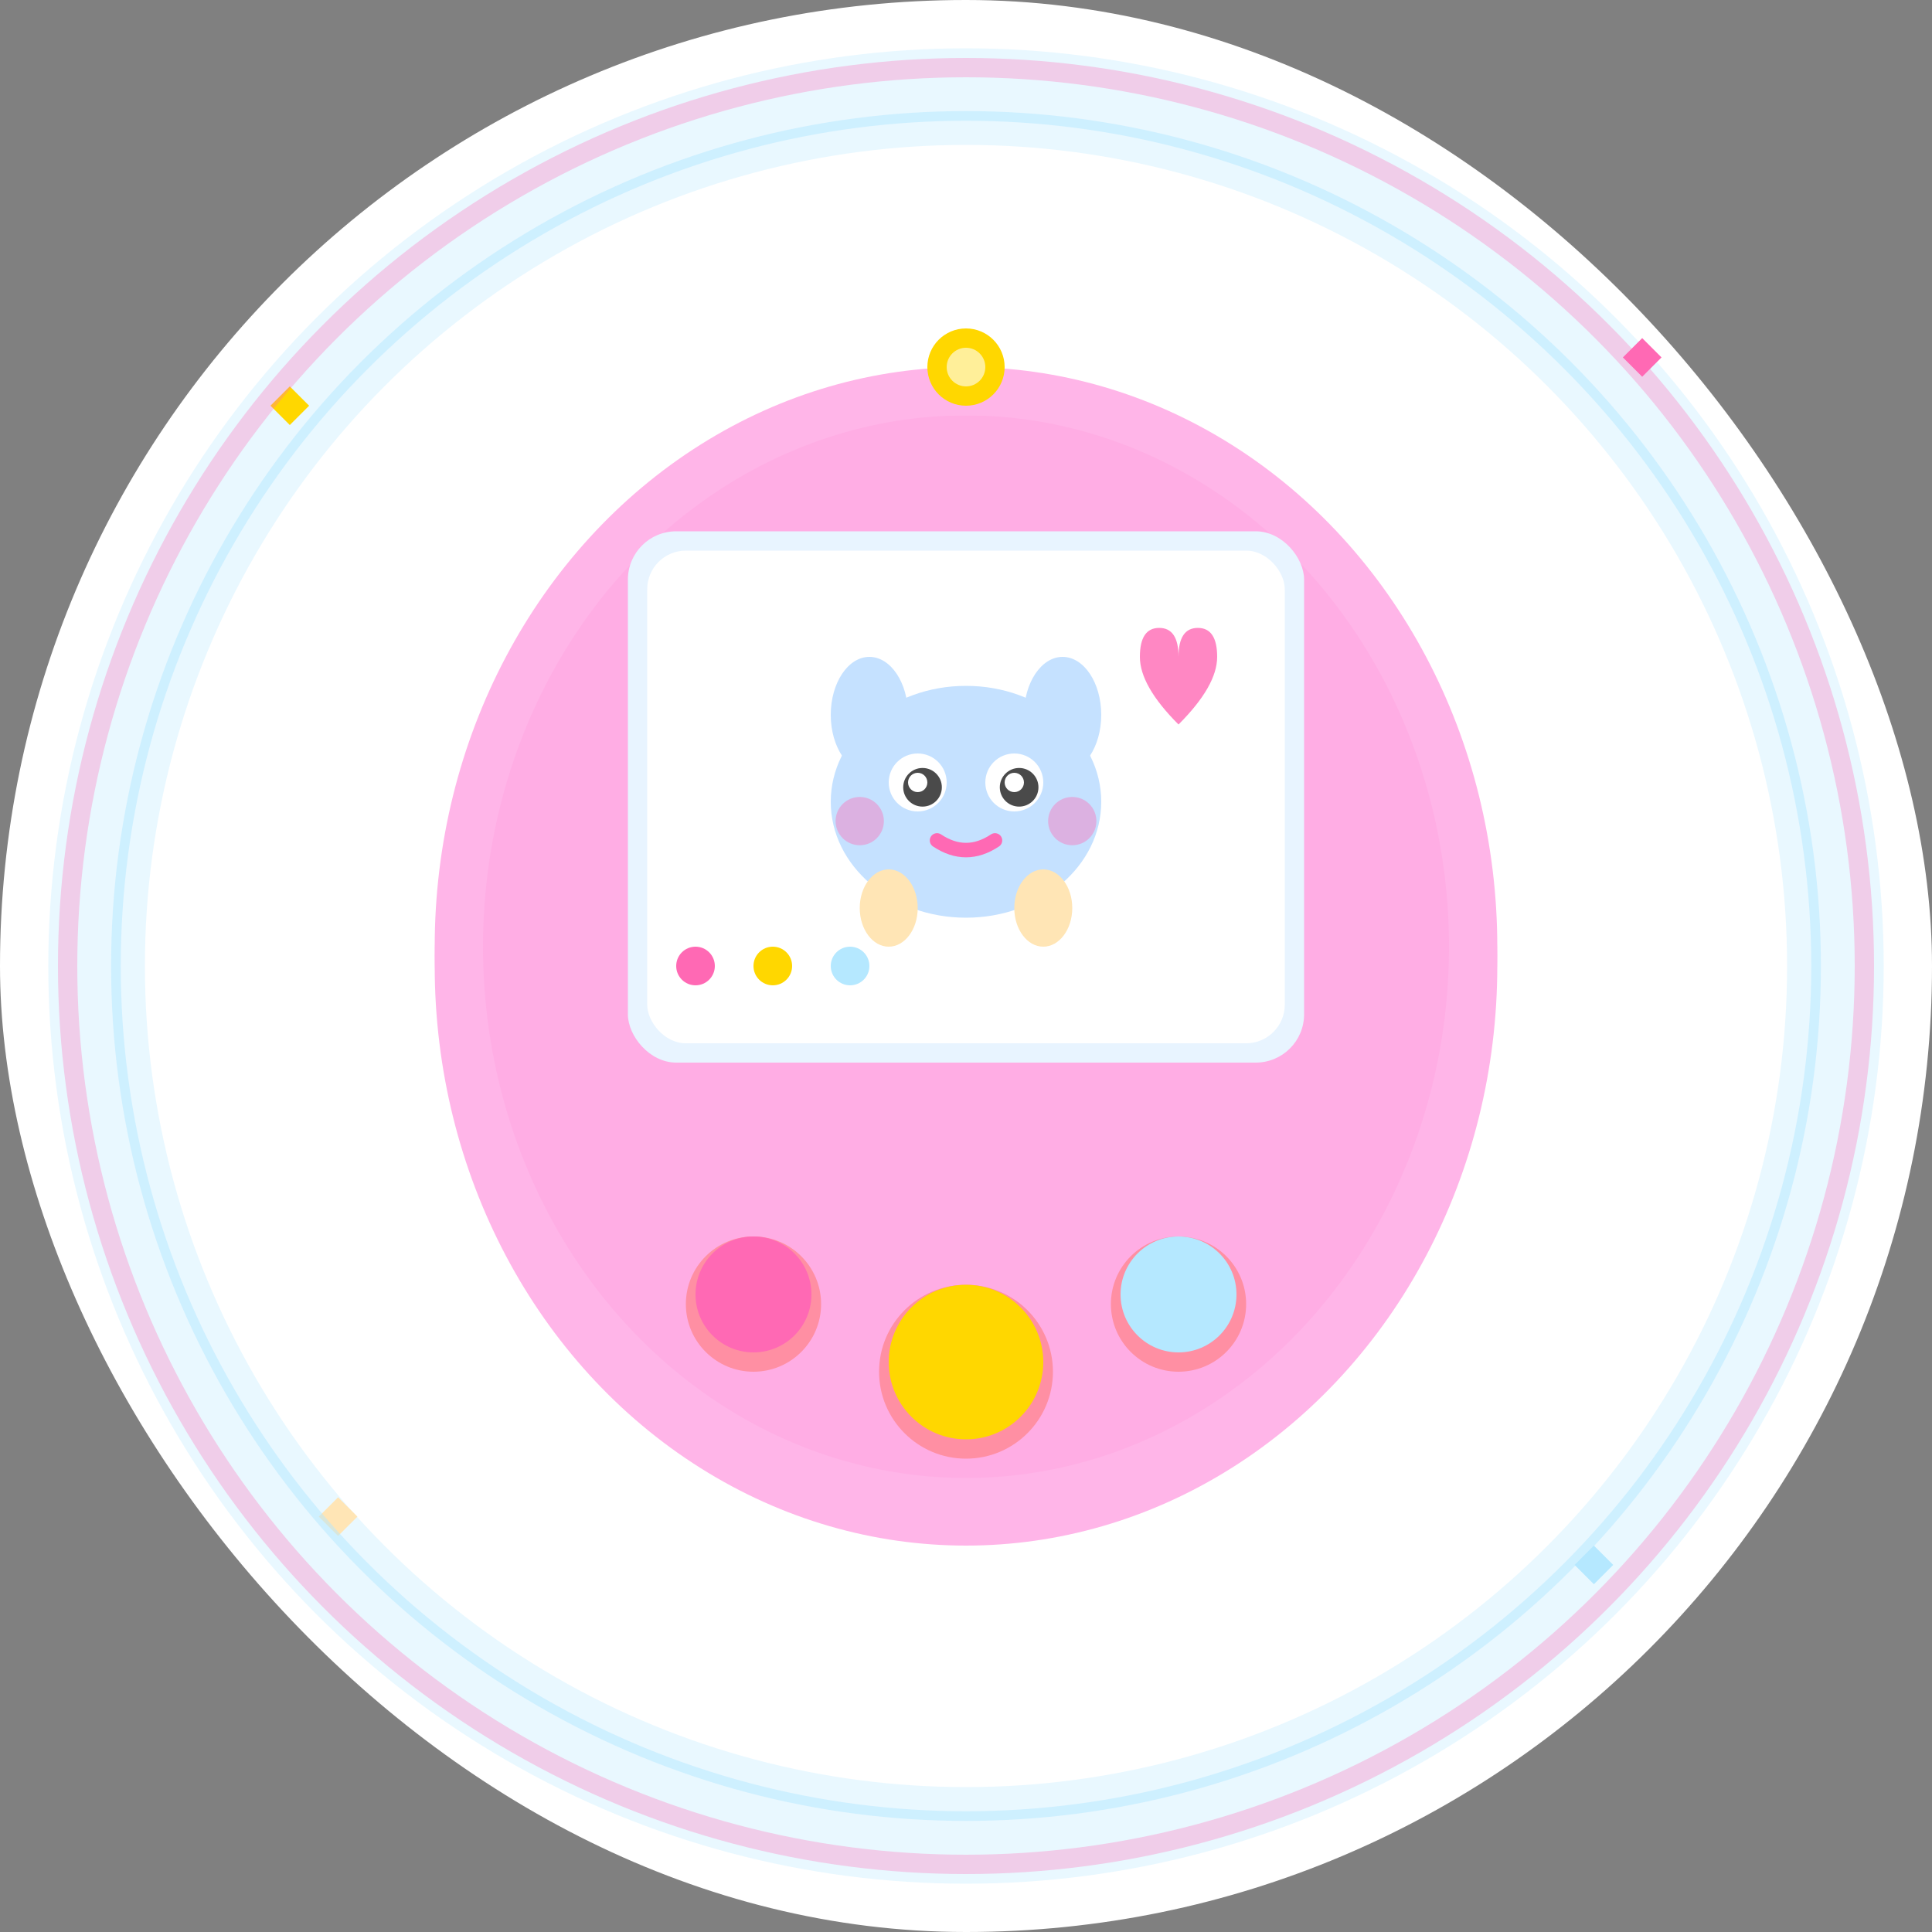 <svg xmlns="http://www.w3.org/2000/svg" version="1.1" xmlns:xlink="http://www.w3.org/1999/xlink" width="1000" height="1000"><rect width="100%" height="100%" fill="#808080" stroke="none"/><style>
    #light-icon {
      display: inline;
    }
    #dark-icon {
      display: none;
    }

    @media (prefers-color-scheme: dark) {
      #light-icon {
        display: none;
      }
      #dark-icon {
        display: inline;
      }
    }
  </style><g id="light-icon"><svg xmlns="http://www.w3.org/2000/svg" version="1.1" xmlns:xlink="http://www.w3.org/1999/xlink" width="1000" height="1000"><g clip-path="url(#SvgjsClipPath1191)"><rect width="1000" height="1000" fill="#ffffff"></rect><g transform="matrix(2.5,0,0,2.5,0,0)"><svg xmlns="http://www.w3.org/2000/svg" version="1.1" xmlns:xlink="http://www.w3.org/1999/xlink" width="400" height="400"><svg viewBox="0 0 200 200" xmlns="http://www.w3.org/2000/svg" width="400" height="400">
  <style>
    /* Variables CSS pour les couleurs */
    :root {
      --primary-color: #FF69B4;
      --secondary-color: #B5E8FF;
      --accent-color: #FFD700;
      --dark-color: #4A4A4A;
      --light-color: #FFFFFF;
      --screen-bg: #E8F4FF;
      --device-body: #FFB5E8;
      --device-shadow: #FF99D8;
      --button-color: #FF8FA3;
      --monster-body: #C5E1FF;
      --monster-accent: #FFE5B5;
    }
  </style>
  
  <!-- Fond circulaire -->
  <circle cx="100" cy="100" r="95" fill="#B5E8FF" opacity="0.3"></circle>
  <circle cx="100" cy="100" r="85" fill="#FFFFFF"></circle>
  
  <!-- Étoiles décoratives -->
  <g>
    <path d="M 30 40 L 32 42 L 30 44 L 28 42 Z" fill="#FFD700"></path>
    <circle cx="30" cy="42" r="1" fill="#FFD700"></circle>
  </g>
  <g>
    <path d="M 170 35 L 172 37 L 170 39 L 168 37 Z" fill="#FF69B4"></path>
    <circle cx="170" cy="37" r="1" fill="#FF69B4"></circle>
  </g>
  <g>
    <path d="M 165 160 L 167 162 L 165 164 L 163 162 Z" fill="#B5E8FF"></path>
    <circle cx="165" cy="162" r="1" fill="#B5E8FF"></circle>
  </g>
  <g>
    <path d="M 35 155 L 37 157 L 35 159 L 33 157 Z" fill="#FFE5B5"></path>
    <circle cx="35" cy="157" r="1" fill="#FFE5B5"></circle>
  </g>
  
  <!-- Appareil Tamagotchi stylisé -->
  <!-- Corps de l'appareil -->
  <ellipse cx="100" cy="100" rx="55" ry="60" fill="#FFB5E8"></ellipse>
  <ellipse cx="100" cy="98" rx="55" ry="60" fill="#FFB5E8"></ellipse>
  <ellipse cx="100" cy="98" rx="50" ry="55" fill="#FF99D8" opacity="0.3"></ellipse>
  
  <!-- Antenne -->
  <rect x="97" y="40" width="6" height="3" rx="1" fill="#FFB5E8"></rect>
  <circle cx="100" cy="38" r="4" fill="#FFD700"></circle>
  <circle cx="100" cy="38" r="2" fill="#FFFFFF" opacity="0.6"></circle>
  
  <!-- Écran -->
  <rect x="65" y="55" width="70" height="55" rx="5" fill="#E8F4FF"></rect>
  <rect x="67" y="57" width="66" height="51" rx="4" fill="#FFFFFF"></rect>
  
  <!-- Effet de brillance sur l'écran -->
  <rect x="68" y="58" width="30" height="20" rx="3" fill="#FFFFFF" opacity="0.5"></rect>
  
  <!-- Mini monstre sur l'écran -->
  <g>
    <!-- Corps -->
    <ellipse cx="100" cy="83" rx="14" ry="12" fill="#C5E1FF"></ellipse>
    
    <!-- Oreilles -->
    <ellipse cx="90" cy="74" rx="4" ry="6" fill="#C5E1FF"></ellipse>
    <ellipse cx="110" cy="74" rx="4" ry="6" fill="#C5E1FF"></ellipse>
    
    <!-- Yeux -->
    <circle cx="95" cy="81" r="3" fill="#FFFFFF"></circle>
    <circle cx="105" cy="81" r="3" fill="#FFFFFF"></circle>
    <circle cx="95.5" cy="81.5" r="2" fill="#4A4A4A"></circle>
    <circle cx="105.5" cy="81.5" r="2" fill="#4A4A4A"></circle>
    <circle cx="95" cy="81" r="1" fill="#FFFFFF"></circle>
    <circle cx="105" cy="81" r="1" fill="#FFFFFF"></circle>
    
    <!-- Bouche -->
    <path d="M 97 87 Q 100 89 103 87" stroke="#FF69B4" stroke-width="1.5" fill="none" stroke-linecap="round"></path>
    
    <!-- Joues -->
    <circle cx="89" cy="85" r="2.5" fill="#FF69B4" opacity="0.4"></circle>
    <circle cx="111" cy="85" r="2.5" fill="#FF69B4" opacity="0.4"></circle>
    
    <!-- Pattes -->
    <ellipse cx="92" cy="94" rx="3" ry="4" fill="#FFE5B5"></ellipse>
    <ellipse cx="108" cy="94" rx="3" ry="4" fill="#FFE5B5"></ellipse>
  </g>
  
  <!-- Cœur flottant -->
  <g>
    <path d="M 118 68 Q 118 65 120 65 Q 122 65 122 68 Q 122 65 124 65 Q 126 65 126 68 Q 126 71 122 75 Q 118 71 118 68 Z" fill="#FF69B4" opacity="0.8"></path>
  </g>
  
  <!-- Indicateurs de statut (pixels) -->
  <circle cx="72" cy="100" r="2" fill="#FF69B4"></circle>
  <circle cx="80" cy="100" r="2" fill="#FFD700"></circle>
  <circle cx="88" cy="100" r="2" fill="#B5E8FF"></circle>
  
  <!-- Boutons -->
  <g>
    <circle cx="78" cy="135" r="7" fill="#FF8FA3"></circle>
    <circle cx="78" cy="134" r="6" fill="#FF69B4"></circle>
  </g>
  
  <g>
    <circle cx="100" cy="142" r="9" fill="#FF8FA3"></circle>
    <circle cx="100" cy="141" r="8" fill="#FFD700"></circle>
  </g>
  
  <g>
    <circle cx="122" cy="135" r="7" fill="#FF8FA3"></circle>
    <circle cx="122" cy="134" r="6" fill="#B5E8FF"></circle>
  </g>
  
  <!-- Bordure décorative -->
  <circle cx="100" cy="100" r="93" fill="none" stroke="#FF69B4" stroke-width="2" opacity="0.3"></circle>
  <circle cx="100" cy="100" r="88" fill="none" stroke="#B5E8FF" stroke-width="1" opacity="0.5"></circle>
</svg></svg></g></g><defs><clipPath id="SvgjsClipPath1191"><rect width="1000" height="1000" x="0" y="0" rx="500" ry="500"></rect></clipPath></defs></svg></g><g id="dark-icon"><svg xmlns="http://www.w3.org/2000/svg" version="1.1" xmlns:xlink="http://www.w3.org/1999/xlink" width="1000" height="1000"><g clip-path="url(#SvgjsClipPath1192)"><rect width="1000" height="1000" fill="#ffffff"></rect><g transform="matrix(2.5,0,0,2.5,0,0)"><svg xmlns="http://www.w3.org/2000/svg" version="1.1" xmlns:xlink="http://www.w3.org/1999/xlink" width="400" height="400"><svg viewBox="0 0 200 200" xmlns="http://www.w3.org/2000/svg" width="400" height="400">
  <style>
    /* Variables CSS pour les couleurs */
    :root {
      --primary-color: #FF69B4;
      --secondary-color: #B5E8FF;
      --accent-color: #FFD700;
      --dark-color: #4A4A4A;
      --light-color: #FFFFFF;
      --screen-bg: #E8F4FF;
      --device-body: #FFB5E8;
      --device-shadow: #FF99D8;
      --button-color: #FF8FA3;
      --monster-body: #C5E1FF;
      --monster-accent: #FFE5B5;
    }
  </style>
  
  <!-- Fond circulaire -->
  <circle cx="100" cy="100" r="95" fill="#B5E8FF" opacity="0.3"></circle>
  <circle cx="100" cy="100" r="85" fill="#FFFFFF"></circle>
  
  <!-- Étoiles décoratives -->
  <g>
    <path d="M 30 40 L 32 42 L 30 44 L 28 42 Z" fill="#FFD700"></path>
    <circle cx="30" cy="42" r="1" fill="#FFD700"></circle>
  </g>
  <g>
    <path d="M 170 35 L 172 37 L 170 39 L 168 37 Z" fill="#FF69B4"></path>
    <circle cx="170" cy="37" r="1" fill="#FF69B4"></circle>
  </g>
  <g>
    <path d="M 165 160 L 167 162 L 165 164 L 163 162 Z" fill="#B5E8FF"></path>
    <circle cx="165" cy="162" r="1" fill="#B5E8FF"></circle>
  </g>
  <g>
    <path d="M 35 155 L 37 157 L 35 159 L 33 157 Z" fill="#FFE5B5"></path>
    <circle cx="35" cy="157" r="1" fill="#FFE5B5"></circle>
  </g>
  
  <!-- Appareil Tamagotchi stylisé -->
  <!-- Corps de l'appareil -->
  <ellipse cx="100" cy="100" rx="55" ry="60" fill="#FFB5E8"></ellipse>
  <ellipse cx="100" cy="98" rx="55" ry="60" fill="#FFB5E8"></ellipse>
  <ellipse cx="100" cy="98" rx="50" ry="55" fill="#FF99D8" opacity="0.3"></ellipse>
  
  <!-- Antenne -->
  <rect x="97" y="40" width="6" height="3" rx="1" fill="#FFB5E8"></rect>
  <circle cx="100" cy="38" r="4" fill="#FFD700"></circle>
  <circle cx="100" cy="38" r="2" fill="#FFFFFF" opacity="0.6"></circle>
  
  <!-- Écran -->
  <rect x="65" y="55" width="70" height="55" rx="5" fill="#E8F4FF"></rect>
  <rect x="67" y="57" width="66" height="51" rx="4" fill="#FFFFFF"></rect>
  
  <!-- Effet de brillance sur l'écran -->
  <rect x="68" y="58" width="30" height="20" rx="3" fill="#FFFFFF" opacity="0.5"></rect>
  
  <!-- Mini monstre sur l'écran -->
  <g>
    <!-- Corps -->
    <ellipse cx="100" cy="83" rx="14" ry="12" fill="#C5E1FF"></ellipse>
    
    <!-- Oreilles -->
    <ellipse cx="90" cy="74" rx="4" ry="6" fill="#C5E1FF"></ellipse>
    <ellipse cx="110" cy="74" rx="4" ry="6" fill="#C5E1FF"></ellipse>
    
    <!-- Yeux -->
    <circle cx="95" cy="81" r="3" fill="#FFFFFF"></circle>
    <circle cx="105" cy="81" r="3" fill="#FFFFFF"></circle>
    <circle cx="95.5" cy="81.5" r="2" fill="#4A4A4A"></circle>
    <circle cx="105.5" cy="81.5" r="2" fill="#4A4A4A"></circle>
    <circle cx="95" cy="81" r="1" fill="#FFFFFF"></circle>
    <circle cx="105" cy="81" r="1" fill="#FFFFFF"></circle>
    
    <!-- Bouche -->
    <path d="M 97 87 Q 100 89 103 87" stroke="#FF69B4" stroke-width="1.5" fill="none" stroke-linecap="round"></path>
    
    <!-- Joues -->
    <circle cx="89" cy="85" r="2.5" fill="#FF69B4" opacity="0.4"></circle>
    <circle cx="111" cy="85" r="2.5" fill="#FF69B4" opacity="0.4"></circle>
    
    <!-- Pattes -->
    <ellipse cx="92" cy="94" rx="3" ry="4" fill="#FFE5B5"></ellipse>
    <ellipse cx="108" cy="94" rx="3" ry="4" fill="#FFE5B5"></ellipse>
  </g>
  
  <!-- Cœur flottant -->
  <g>
    <path d="M 118 68 Q 118 65 120 65 Q 122 65 122 68 Q 122 65 124 65 Q 126 65 126 68 Q 126 71 122 75 Q 118 71 118 68 Z" fill="#FF69B4" opacity="0.8"></path>
  </g>
  
  <!-- Indicateurs de statut (pixels) -->
  <circle cx="72" cy="100" r="2" fill="#FF69B4"></circle>
  <circle cx="80" cy="100" r="2" fill="#FFD700"></circle>
  <circle cx="88" cy="100" r="2" fill="#B5E8FF"></circle>
  
  <!-- Boutons -->
  <g>
    <circle cx="78" cy="135" r="7" fill="#FF8FA3"></circle>
    <circle cx="78" cy="134" r="6" fill="#FF69B4"></circle>
  </g>
  
  <g>
    <circle cx="100" cy="142" r="9" fill="#FF8FA3"></circle>
    <circle cx="100" cy="141" r="8" fill="#FFD700"></circle>
  </g>
  
  <g>
    <circle cx="122" cy="135" r="7" fill="#FF8FA3"></circle>
    <circle cx="122" cy="134" r="6" fill="#B5E8FF"></circle>
  </g>
  
  <!-- Bordure décorative -->
  <circle cx="100" cy="100" r="93" fill="none" stroke="#FF69B4" stroke-width="2" opacity="0.3"></circle>
  <circle cx="100" cy="100" r="88" fill="none" stroke="#B5E8FF" stroke-width="1" opacity="0.5"></circle>
</svg></svg></g></g><defs><clipPath id="SvgjsClipPath1192"><rect width="1000" height="1000" x="0" y="0" rx="500" ry="500"></rect></clipPath></defs></svg></g></svg>